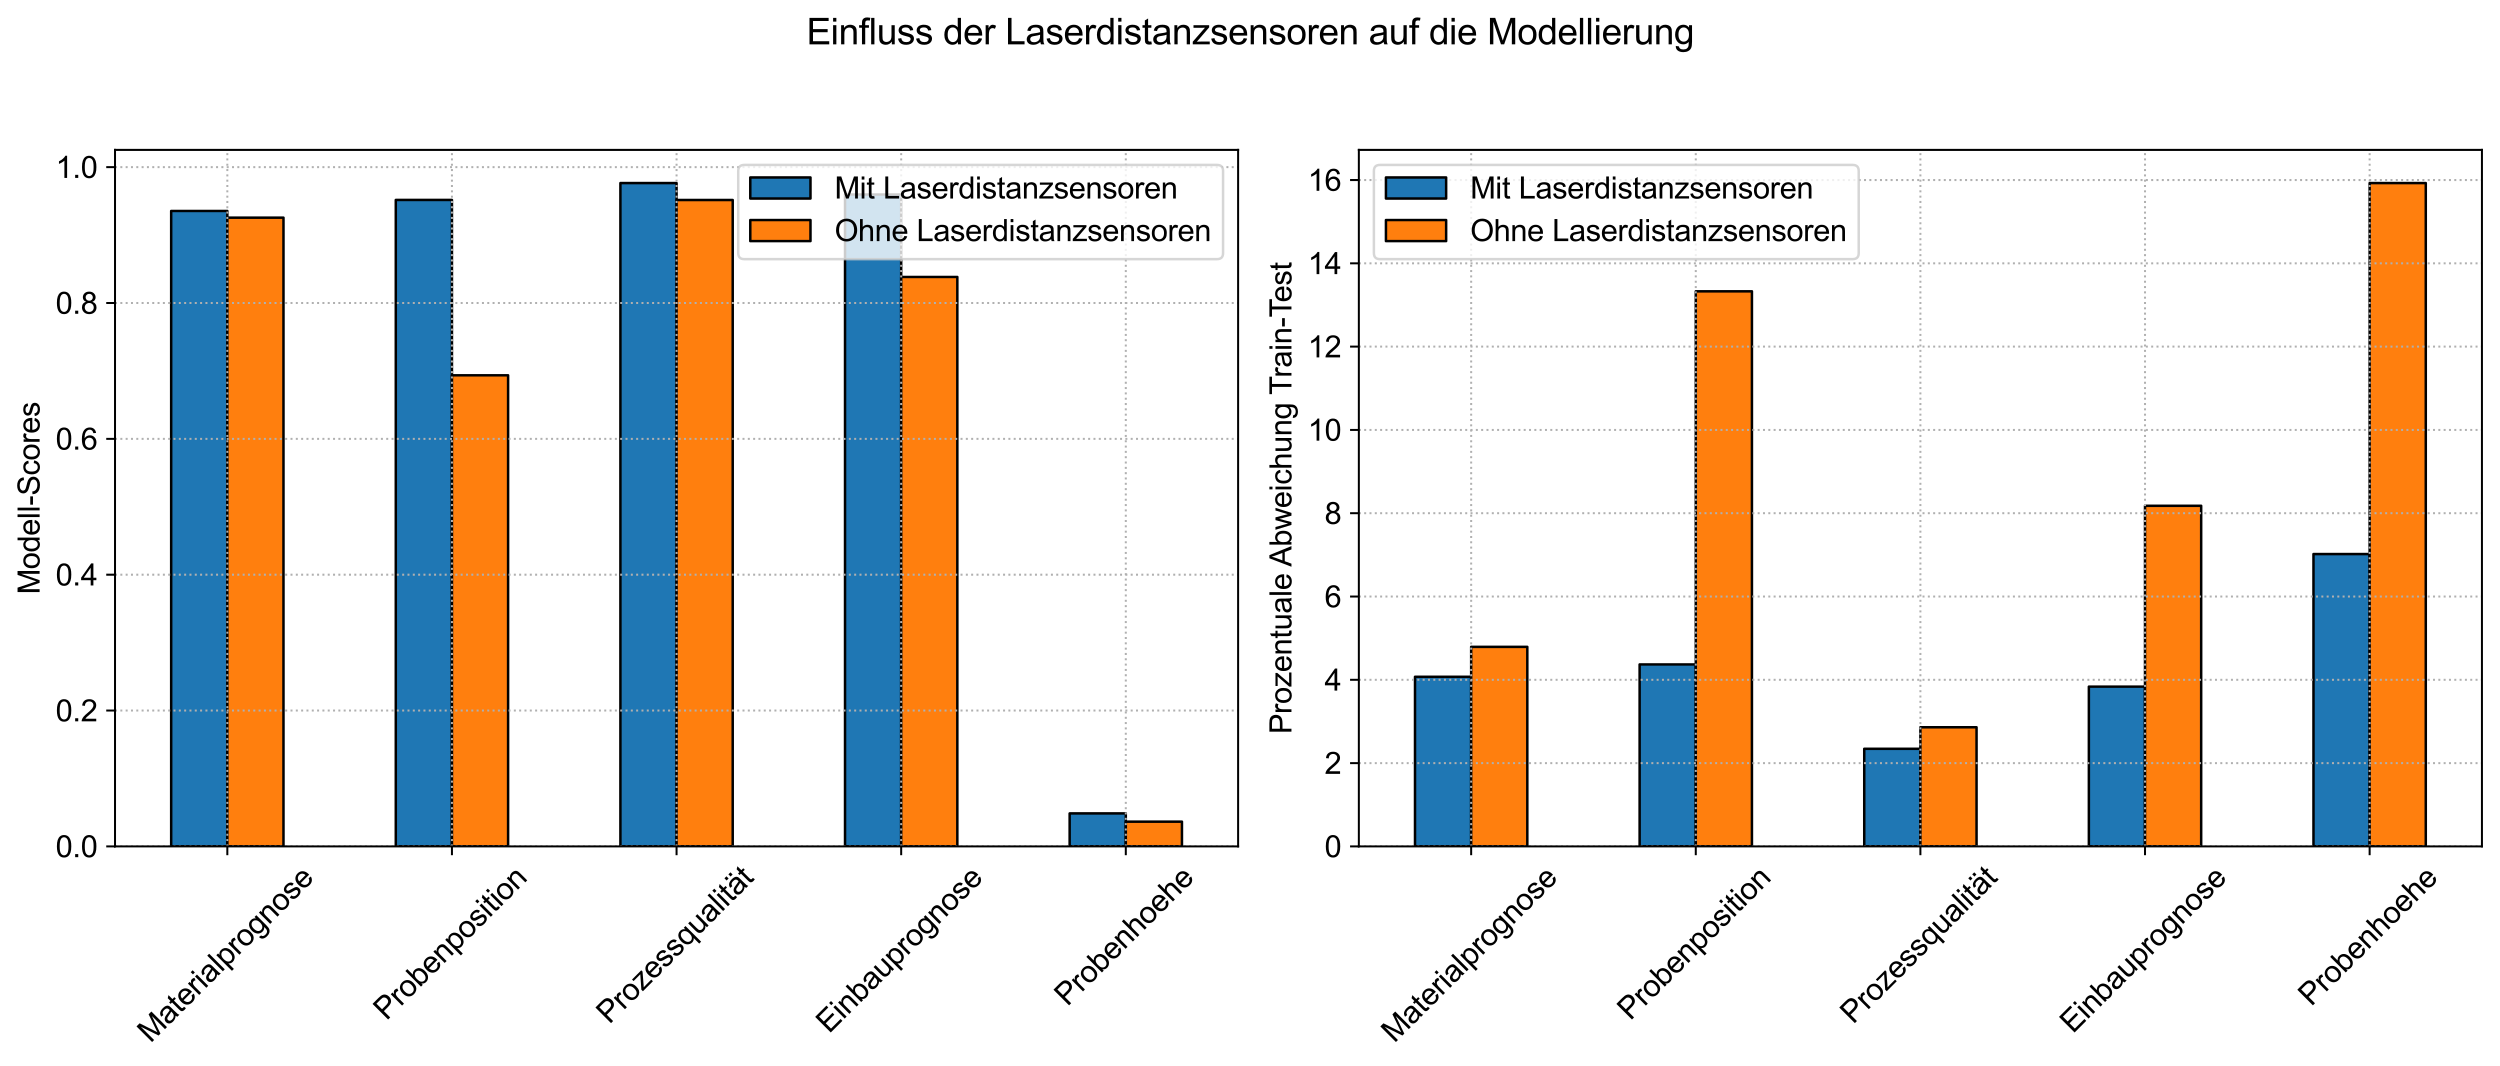 <?xml version="1.0" encoding="utf-8" standalone="no"?>
<!DOCTYPE svg PUBLIC "-//W3C//DTD SVG 1.1//EN"
  "http://www.w3.org/Graphics/SVG/1.1/DTD/svg11.dtd">
<svg xmlns:xlink="http://www.w3.org/1999/xlink" width="996.684pt" height="425.055pt" viewBox="0 0 996.684 425.055" xmlns="http://www.w3.org/2000/svg" version="1.1">
 <defs>
  <style type="text/css">*{stroke-linejoin: round; stroke-linecap: butt}</style>
 </defs>
 <g id="figure_1">
  <g id="patch_1">
   <path d="M 0 425.055 
L 996.684 425.055 
L 996.684 0 
L 0 0 
z
" style="fill: #ffffff"/>
  </g>
  <g id="axes_1">
   <g id="patch_2">
    <path d="M 45.854 337.438 
L 493.601 337.438 
L 493.601 59.76 
L 45.854 59.76 
z
" style="fill: #ffffff"/>
   </g>
   <g id="patch_3">
    <path d="M 68.242 337.438 
L 90.629 337.438 
L 90.629 84.107 
L 68.242 84.107 
z
" clip-path="url(#p5a3c40f130)" style="fill: #1f77b4; stroke: #000000; stroke-linejoin: miter"/>
   </g>
   <g id="patch_4">
    <path d="M 157.791 337.438 
L 180.178 337.438 
L 180.178 79.712 
L 157.791 79.712 
z
" clip-path="url(#p5a3c40f130)" style="fill: #1f77b4; stroke: #000000; stroke-linejoin: miter"/>
   </g>
   <g id="patch_5">
    <path d="M 247.34 337.438 
L 269.728 337.438 
L 269.728 72.983 
L 247.34 72.983 
z
" clip-path="url(#p5a3c40f130)" style="fill: #1f77b4; stroke: #000000; stroke-linejoin: miter"/>
   </g>
   <g id="patch_6">
    <path d="M 336.89 337.438 
L 359.277 337.438 
L 359.277 77.545 
L 336.89 77.545 
z
" clip-path="url(#p5a3c40f130)" style="fill: #1f77b4; stroke: #000000; stroke-linejoin: miter"/>
   </g>
   <g id="patch_7">
    <path d="M 426.439 337.438 
L 448.827 337.438 
L 448.827 324.286 
L 426.439 324.286 
z
" clip-path="url(#p5a3c40f130)" style="fill: #1f77b4; stroke: #000000; stroke-linejoin: miter"/>
   </g>
   <g id="patch_8">
    <path d="M 90.629 337.438 
L 113.016 337.438 
L 113.016 86.779 
L 90.629 86.779 
z
" clip-path="url(#p5a3c40f130)" style="fill: #ff7f0e; stroke: #000000; stroke-linejoin: miter"/>
   </g>
   <g id="patch_9">
    <path d="M 180.178 337.438 
L 202.566 337.438 
L 202.566 149.624 
L 180.178 149.624 
z
" clip-path="url(#p5a3c40f130)" style="fill: #ff7f0e; stroke: #000000; stroke-linejoin: miter"/>
   </g>
   <g id="patch_10">
    <path d="M 269.728 337.438 
L 292.115 337.438 
L 292.115 79.739 
L 269.728 79.739 
z
" clip-path="url(#p5a3c40f130)" style="fill: #ff7f0e; stroke: #000000; stroke-linejoin: miter"/>
   </g>
   <g id="patch_11">
    <path d="M 359.277 337.438 
L 381.665 337.438 
L 381.665 110.418 
L 359.277 110.418 
z
" clip-path="url(#p5a3c40f130)" style="fill: #ff7f0e; stroke: #000000; stroke-linejoin: miter"/>
   </g>
   <g id="patch_12">
    <path d="M 448.827 337.438 
L 471.214 337.438 
L 471.214 327.576 
L 448.827 327.576 
z
" clip-path="url(#p5a3c40f130)" style="fill: #ff7f0e; stroke: #000000; stroke-linejoin: miter"/>
   </g>
   <g id="matplotlib.axis_1">
    <g id="xtick_1">
     <g id="line2d_1">
      <path d="M 90.629 337.438 
L 90.629 59.76 
" clip-path="url(#p5a3c40f130)" style="fill: none; stroke-dasharray: 0.8,1.32; stroke-dashoffset: 0; stroke: #b0b0b0; stroke-width: 0.8"/>
     </g>
     <g id="line2d_2">
      <defs>
       <path id="md5814ffab7" d="M 0 0 
L 0 3.5 
" style="stroke: #000000; stroke-width: 0.8"/>
      </defs>
      <g>
       <use xlink:href="#md5814ffab7" x="90.629" y="337.438" style="stroke: #000000; stroke-width: 0.8"/>
      </g>
     </g>
     <g id="text_1">
      <!-- Materialprognose -->
      <g transform="translate(59.995 416.069) rotate(-45) scale(0.12 -0.12)">
       <defs>
        <path id="ArialMT-4d" d="M 475 0 
L 475 4581 
L 1388 4581 
L 2472 1338 
Q 2622 884 2691 659 
Q 2769 909 2934 1394 
L 4031 4581 
L 4847 4581 
L 4847 0 
L 4263 0 
L 4263 3834 
L 2931 0 
L 2384 0 
L 1059 3900 
L 1059 0 
L 475 0 
z
" transform="scale(0.016)"/>
        <path id="ArialMT-61" d="M 2588 409 
Q 2275 144 1986 34 
Q 1697 -75 1366 -75 
Q 819 -75 525 192 
Q 231 459 231 875 
Q 231 1119 342 1320 
Q 453 1522 633 1644 
Q 813 1766 1038 1828 
Q 1203 1872 1538 1913 
Q 2219 1994 2541 2106 
Q 2544 2222 2544 2253 
Q 2544 2597 2384 2738 
Q 2169 2928 1744 2928 
Q 1347 2928 1158 2789 
Q 969 2650 878 2297 
L 328 2372 
Q 403 2725 575 2942 
Q 747 3159 1072 3276 
Q 1397 3394 1825 3394 
Q 2250 3394 2515 3294 
Q 2781 3194 2906 3042 
Q 3031 2891 3081 2659 
Q 3109 2516 3109 2141 
L 3109 1391 
Q 3109 606 3145 398 
Q 3181 191 3288 0 
L 2700 0 
Q 2613 175 2588 409 
z
M 2541 1666 
Q 2234 1541 1622 1453 
Q 1275 1403 1131 1340 
Q 988 1278 909 1158 
Q 831 1038 831 891 
Q 831 666 1001 516 
Q 1172 366 1500 366 
Q 1825 366 2078 508 
Q 2331 650 2450 897 
Q 2541 1088 2541 1459 
L 2541 1666 
z
" transform="scale(0.016)"/>
        <path id="ArialMT-74" d="M 1650 503 
L 1731 6 
Q 1494 -44 1306 -44 
Q 1000 -44 831 53 
Q 663 150 594 308 
Q 525 466 525 972 
L 525 2881 
L 113 2881 
L 113 3319 
L 525 3319 
L 525 4141 
L 1084 4478 
L 1084 3319 
L 1650 3319 
L 1650 2881 
L 1084 2881 
L 1084 941 
Q 1084 700 1114 631 
Q 1144 563 1211 522 
Q 1278 481 1403 481 
Q 1497 481 1650 503 
z
" transform="scale(0.016)"/>
        <path id="ArialMT-65" d="M 2694 1069 
L 3275 997 
Q 3138 488 2766 206 
Q 2394 -75 1816 -75 
Q 1088 -75 661 373 
Q 234 822 234 1631 
Q 234 2469 665 2931 
Q 1097 3394 1784 3394 
Q 2450 3394 2872 2941 
Q 3294 2488 3294 1666 
Q 3294 1616 3291 1516 
L 816 1516 
Q 847 969 1125 678 
Q 1403 388 1819 388 
Q 2128 388 2347 550 
Q 2566 713 2694 1069 
z
M 847 1978 
L 2700 1978 
Q 2663 2397 2488 2606 
Q 2219 2931 1791 2931 
Q 1403 2931 1139 2672 
Q 875 2413 847 1978 
z
" transform="scale(0.016)"/>
        <path id="ArialMT-72" d="M 416 0 
L 416 3319 
L 922 3319 
L 922 2816 
Q 1116 3169 1280 3281 
Q 1444 3394 1641 3394 
Q 1925 3394 2219 3213 
L 2025 2691 
Q 1819 2813 1613 2813 
Q 1428 2813 1281 2702 
Q 1134 2591 1072 2394 
Q 978 2094 978 1738 
L 978 0 
L 416 0 
z
" transform="scale(0.016)"/>
        <path id="ArialMT-69" d="M 425 3934 
L 425 4581 
L 988 4581 
L 988 3934 
L 425 3934 
z
M 425 0 
L 425 3319 
L 988 3319 
L 988 0 
L 425 0 
z
" transform="scale(0.016)"/>
        <path id="ArialMT-6c" d="M 409 0 
L 409 4581 
L 972 4581 
L 972 0 
L 409 0 
z
" transform="scale(0.016)"/>
        <path id="ArialMT-70" d="M 422 -1272 
L 422 3319 
L 934 3319 
L 934 2888 
Q 1116 3141 1344 3267 
Q 1572 3394 1897 3394 
Q 2322 3394 2647 3175 
Q 2972 2956 3137 2557 
Q 3303 2159 3303 1684 
Q 3303 1175 3120 767 
Q 2938 359 2589 142 
Q 2241 -75 1856 -75 
Q 1575 -75 1351 44 
Q 1128 163 984 344 
L 984 -1272 
L 422 -1272 
z
M 931 1641 
Q 931 1000 1190 694 
Q 1450 388 1819 388 
Q 2194 388 2461 705 
Q 2728 1022 2728 1688 
Q 2728 2322 2467 2637 
Q 2206 2953 1844 2953 
Q 1484 2953 1207 2617 
Q 931 2281 931 1641 
z
" transform="scale(0.016)"/>
        <path id="ArialMT-6f" d="M 213 1659 
Q 213 2581 725 3025 
Q 1153 3394 1769 3394 
Q 2453 3394 2887 2945 
Q 3322 2497 3322 1706 
Q 3322 1066 3130 698 
Q 2938 331 2570 128 
Q 2203 -75 1769 -75 
Q 1072 -75 642 372 
Q 213 819 213 1659 
z
M 791 1659 
Q 791 1022 1069 705 
Q 1347 388 1769 388 
Q 2188 388 2466 706 
Q 2744 1025 2744 1678 
Q 2744 2294 2464 2611 
Q 2184 2928 1769 2928 
Q 1347 2928 1069 2612 
Q 791 2297 791 1659 
z
" transform="scale(0.016)"/>
        <path id="ArialMT-67" d="M 319 -275 
L 866 -356 
Q 900 -609 1056 -725 
Q 1266 -881 1628 -881 
Q 2019 -881 2231 -725 
Q 2444 -569 2519 -288 
Q 2563 -116 2559 434 
Q 2191 0 1641 0 
Q 956 0 581 494 
Q 206 988 206 1678 
Q 206 2153 378 2554 
Q 550 2956 876 3175 
Q 1203 3394 1644 3394 
Q 2231 3394 2613 2919 
L 2613 3319 
L 3131 3319 
L 3131 450 
Q 3131 -325 2973 -648 
Q 2816 -972 2473 -1159 
Q 2131 -1347 1631 -1347 
Q 1038 -1347 672 -1080 
Q 306 -813 319 -275 
z
M 784 1719 
Q 784 1066 1043 766 
Q 1303 466 1694 466 
Q 2081 466 2343 764 
Q 2606 1063 2606 1700 
Q 2606 2309 2336 2618 
Q 2066 2928 1684 2928 
Q 1309 2928 1046 2623 
Q 784 2319 784 1719 
z
" transform="scale(0.016)"/>
        <path id="ArialMT-6e" d="M 422 0 
L 422 3319 
L 928 3319 
L 928 2847 
Q 1294 3394 1984 3394 
Q 2284 3394 2536 3286 
Q 2788 3178 2913 3003 
Q 3038 2828 3088 2588 
Q 3119 2431 3119 2041 
L 3119 0 
L 2556 0 
L 2556 2019 
Q 2556 2363 2490 2533 
Q 2425 2703 2258 2804 
Q 2091 2906 1866 2906 
Q 1506 2906 1245 2678 
Q 984 2450 984 1813 
L 984 0 
L 422 0 
z
" transform="scale(0.016)"/>
        <path id="ArialMT-73" d="M 197 991 
L 753 1078 
Q 800 744 1014 566 
Q 1228 388 1613 388 
Q 2000 388 2187 545 
Q 2375 703 2375 916 
Q 2375 1106 2209 1216 
Q 2094 1291 1634 1406 
Q 1016 1563 777 1677 
Q 538 1791 414 1992 
Q 291 2194 291 2438 
Q 291 2659 392 2848 
Q 494 3038 669 3163 
Q 800 3259 1026 3326 
Q 1253 3394 1513 3394 
Q 1903 3394 2198 3281 
Q 2494 3169 2634 2976 
Q 2775 2784 2828 2463 
L 2278 2388 
Q 2241 2644 2061 2787 
Q 1881 2931 1553 2931 
Q 1166 2931 1000 2803 
Q 834 2675 834 2503 
Q 834 2394 903 2306 
Q 972 2216 1119 2156 
Q 1203 2125 1616 2013 
Q 2213 1853 2448 1751 
Q 2684 1650 2818 1456 
Q 2953 1263 2953 975 
Q 2953 694 2789 445 
Q 2625 197 2315 61 
Q 2006 -75 1616 -75 
Q 969 -75 630 194 
Q 291 463 197 991 
z
" transform="scale(0.016)"/>
       </defs>
       <use xlink:href="#ArialMT-4d"/>
       <use xlink:href="#ArialMT-61" x="83.301"/>
       <use xlink:href="#ArialMT-74" x="138.916"/>
       <use xlink:href="#ArialMT-65" x="166.699"/>
       <use xlink:href="#ArialMT-72" x="222.314"/>
       <use xlink:href="#ArialMT-69" x="255.615"/>
       <use xlink:href="#ArialMT-61" x="277.832"/>
       <use xlink:href="#ArialMT-6c" x="333.447"/>
       <use xlink:href="#ArialMT-70" x="355.664"/>
       <use xlink:href="#ArialMT-72" x="411.279"/>
       <use xlink:href="#ArialMT-6f" x="444.58"/>
       <use xlink:href="#ArialMT-67" x="500.195"/>
       <use xlink:href="#ArialMT-6e" x="555.811"/>
       <use xlink:href="#ArialMT-6f" x="611.426"/>
       <use xlink:href="#ArialMT-73" x="667.041"/>
       <use xlink:href="#ArialMT-65" x="717.041"/>
      </g>
     </g>
    </g>
    <g id="xtick_2">
     <g id="line2d_3">
      <path d="M 180.178 337.438 
L 180.178 59.76 
" clip-path="url(#p5a3c40f130)" style="fill: none; stroke-dasharray: 0.8,1.32; stroke-dashoffset: 0; stroke: #b0b0b0; stroke-width: 0.8"/>
     </g>
     <g id="line2d_4">
      <g>
       <use xlink:href="#md5814ffab7" x="180.178" y="337.438" style="stroke: #000000; stroke-width: 0.8"/>
      </g>
     </g>
     <g id="text_2">
      <!-- Probenposition -->
      <g transform="translate(154.07 407.117) rotate(-45) scale(0.12 -0.12)">
       <defs>
        <path id="ArialMT-50" d="M 494 0 
L 494 4581 
L 2222 4581 
Q 2678 4581 2919 4538 
Q 3256 4481 3484 4323 
Q 3713 4166 3852 3881 
Q 3991 3597 3991 3256 
Q 3991 2672 3619 2267 
Q 3247 1863 2275 1863 
L 1100 1863 
L 1100 0 
L 494 0 
z
M 1100 2403 
L 2284 2403 
Q 2872 2403 3119 2622 
Q 3366 2841 3366 3238 
Q 3366 3525 3220 3729 
Q 3075 3934 2838 4000 
Q 2684 4041 2272 4041 
L 1100 4041 
L 1100 2403 
z
" transform="scale(0.016)"/>
        <path id="ArialMT-62" d="M 941 0 
L 419 0 
L 419 4581 
L 981 4581 
L 981 2947 
Q 1338 3394 1891 3394 
Q 2197 3394 2470 3270 
Q 2744 3147 2920 2923 
Q 3097 2700 3197 2384 
Q 3297 2069 3297 1709 
Q 3297 856 2875 390 
Q 2453 -75 1863 -75 
Q 1275 -75 941 416 
L 941 0 
z
M 934 1684 
Q 934 1088 1097 822 
Q 1363 388 1816 388 
Q 2184 388 2453 708 
Q 2722 1028 2722 1663 
Q 2722 2313 2464 2622 
Q 2206 2931 1841 2931 
Q 1472 2931 1203 2611 
Q 934 2291 934 1684 
z
" transform="scale(0.016)"/>
       </defs>
       <use xlink:href="#ArialMT-50"/>
       <use xlink:href="#ArialMT-72" x="66.699"/>
       <use xlink:href="#ArialMT-6f" x="100"/>
       <use xlink:href="#ArialMT-62" x="155.615"/>
       <use xlink:href="#ArialMT-65" x="211.23"/>
       <use xlink:href="#ArialMT-6e" x="266.846"/>
       <use xlink:href="#ArialMT-70" x="322.461"/>
       <use xlink:href="#ArialMT-6f" x="378.076"/>
       <use xlink:href="#ArialMT-73" x="433.691"/>
       <use xlink:href="#ArialMT-69" x="483.691"/>
       <use xlink:href="#ArialMT-74" x="505.908"/>
       <use xlink:href="#ArialMT-69" x="533.691"/>
       <use xlink:href="#ArialMT-6f" x="555.908"/>
       <use xlink:href="#ArialMT-6e" x="611.523"/>
      </g>
     </g>
    </g>
    <g id="xtick_3">
     <g id="line2d_5">
      <path d="M 269.728 337.438 
L 269.728 59.76 
" clip-path="url(#p5a3c40f130)" style="fill: none; stroke-dasharray: 0.8,1.32; stroke-dashoffset: 0; stroke: #b0b0b0; stroke-width: 0.8"/>
     </g>
     <g id="line2d_6">
      <g>
       <use xlink:href="#md5814ffab7" x="269.728" y="337.438" style="stroke: #000000; stroke-width: 0.8"/>
      </g>
     </g>
     <g id="text_3">
      <!-- Prozessqualität -->
      <g transform="translate(242.935 408.559) rotate(-45) scale(0.12 -0.12)">
       <defs>
        <path id="ArialMT-7a" d="M 125 0 
L 125 456 
L 2238 2881 
Q 1878 2863 1603 2863 
L 250 2863 
L 250 3319 
L 2963 3319 
L 2963 2947 
L 1166 841 
L 819 456 
Q 1197 484 1528 484 
L 3063 484 
L 3063 0 
L 125 0 
z
" transform="scale(0.016)"/>
        <path id="ArialMT-71" d="M 2538 -1272 
L 2538 353 
Q 2406 169 2170 47 
Q 1934 -75 1669 -75 
Q 1078 -75 651 397 
Q 225 869 225 1691 
Q 225 2191 398 2587 
Q 572 2984 901 3189 
Q 1231 3394 1625 3394 
Q 2241 3394 2594 2875 
L 2594 3319 
L 3100 3319 
L 3100 -1272 
L 2538 -1272 
z
M 803 1669 
Q 803 1028 1072 708 
Q 1341 388 1716 388 
Q 2075 388 2334 692 
Q 2594 997 2594 1619 
Q 2594 2281 2320 2615 
Q 2047 2950 1678 2950 
Q 1313 2950 1058 2639 
Q 803 2328 803 1669 
z
" transform="scale(0.016)"/>
        <path id="ArialMT-75" d="M 2597 0 
L 2597 488 
Q 2209 -75 1544 -75 
Q 1250 -75 995 37 
Q 741 150 617 320 
Q 494 491 444 738 
Q 409 903 409 1263 
L 409 3319 
L 972 3319 
L 972 1478 
Q 972 1038 1006 884 
Q 1059 663 1231 536 
Q 1403 409 1656 409 
Q 1909 409 2131 539 
Q 2353 669 2445 892 
Q 2538 1116 2538 1541 
L 2538 3319 
L 3100 3319 
L 3100 0 
L 2597 0 
z
" transform="scale(0.016)"/>
        <path id="ArialMT-e4" d="M 2588 409 
Q 2275 144 1986 34 
Q 1697 -75 1366 -75 
Q 819 -75 525 192 
Q 231 459 231 875 
Q 231 1119 342 1320 
Q 453 1522 633 1644 
Q 813 1766 1038 1828 
Q 1203 1872 1538 1913 
Q 2219 1994 2541 2106 
Q 2544 2222 2544 2253 
Q 2544 2597 2384 2738 
Q 2169 2928 1744 2928 
Q 1347 2928 1158 2789 
Q 969 2650 878 2297 
L 328 2372 
Q 403 2725 575 2942 
Q 747 3159 1072 3276 
Q 1397 3394 1825 3394 
Q 2250 3394 2515 3294 
Q 2781 3194 2906 3042 
Q 3031 2891 3081 2659 
Q 3109 2516 3109 2141 
L 3109 1391 
Q 3109 606 3145 398 
Q 3181 191 3288 0 
L 2700 0 
Q 2613 175 2588 409 
z
M 2541 1666 
Q 2234 1541 1622 1453 
Q 1275 1403 1131 1340 
Q 988 1278 909 1158 
Q 831 1038 831 891 
Q 831 666 1001 516 
Q 1172 366 1500 366 
Q 1825 366 2078 508 
Q 2331 650 2450 897 
Q 2541 1088 2541 1459 
L 2541 1666 
z
M 887 3969 
L 887 4609 
L 1474 4609 
L 1474 3969 
L 887 3969 
z
M 2052 3969 
L 2052 4609 
L 2640 4609 
L 2640 3969 
L 2052 3969 
z
" transform="scale(0.016)"/>
       </defs>
       <use xlink:href="#ArialMT-50"/>
       <use xlink:href="#ArialMT-72" x="66.699"/>
       <use xlink:href="#ArialMT-6f" x="100"/>
       <use xlink:href="#ArialMT-7a" x="155.615"/>
       <use xlink:href="#ArialMT-65" x="205.615"/>
       <use xlink:href="#ArialMT-73" x="261.23"/>
       <use xlink:href="#ArialMT-73" x="311.23"/>
       <use xlink:href="#ArialMT-71" x="361.23"/>
       <use xlink:href="#ArialMT-75" x="416.846"/>
       <use xlink:href="#ArialMT-61" x="472.461"/>
       <use xlink:href="#ArialMT-6c" x="528.076"/>
       <use xlink:href="#ArialMT-69" x="550.293"/>
       <use xlink:href="#ArialMT-74" x="572.51"/>
       <use xlink:href="#ArialMT-e4" x="600.293"/>
       <use xlink:href="#ArialMT-74" x="655.908"/>
      </g>
     </g>
    </g>
    <g id="xtick_4">
     <g id="line2d_7">
      <path d="M 359.277 337.438 
L 359.277 59.76 
" clip-path="url(#p5a3c40f130)" style="fill: none; stroke-dasharray: 0.8,1.32; stroke-dashoffset: 0; stroke: #b0b0b0; stroke-width: 0.8"/>
     </g>
     <g id="line2d_8">
      <g>
       <use xlink:href="#md5814ffab7" x="359.277" y="337.438" style="stroke: #000000; stroke-width: 0.8"/>
      </g>
     </g>
     <g id="text_4">
      <!-- Einbauprognose -->
      <g transform="translate(330.521 412.311) rotate(-45) scale(0.12 -0.12)">
       <defs>
        <path id="ArialMT-45" d="M 506 0 
L 506 4581 
L 3819 4581 
L 3819 4041 
L 1113 4041 
L 1113 2638 
L 3647 2638 
L 3647 2100 
L 1113 2100 
L 1113 541 
L 3925 541 
L 3925 0 
L 506 0 
z
" transform="scale(0.016)"/>
       </defs>
       <use xlink:href="#ArialMT-45"/>
       <use xlink:href="#ArialMT-69" x="66.699"/>
       <use xlink:href="#ArialMT-6e" x="88.916"/>
       <use xlink:href="#ArialMT-62" x="144.531"/>
       <use xlink:href="#ArialMT-61" x="200.146"/>
       <use xlink:href="#ArialMT-75" x="255.762"/>
       <use xlink:href="#ArialMT-70" x="311.377"/>
       <use xlink:href="#ArialMT-72" x="366.992"/>
       <use xlink:href="#ArialMT-6f" x="400.293"/>
       <use xlink:href="#ArialMT-67" x="455.908"/>
       <use xlink:href="#ArialMT-6e" x="511.523"/>
       <use xlink:href="#ArialMT-6f" x="567.139"/>
       <use xlink:href="#ArialMT-73" x="622.754"/>
       <use xlink:href="#ArialMT-65" x="672.754"/>
      </g>
     </g>
    </g>
    <g id="xtick_5">
     <g id="line2d_9">
      <path d="M 448.827 337.438 
L 448.827 59.76 
" clip-path="url(#p5a3c40f130)" style="fill: none; stroke-dasharray: 0.8,1.32; stroke-dashoffset: 0; stroke: #b0b0b0; stroke-width: 0.8"/>
     </g>
     <g id="line2d_10">
      <g>
       <use xlink:href="#md5814ffab7" x="448.827" y="337.438" style="stroke: #000000; stroke-width: 0.8"/>
      </g>
     </g>
     <g id="text_5">
      <!-- Probenhoehe -->
      <g transform="translate(425.544 401.465) rotate(-45) scale(0.12 -0.12)">
       <defs>
        <path id="ArialMT-68" d="M 422 0 
L 422 4581 
L 984 4581 
L 984 2938 
Q 1378 3394 1978 3394 
Q 2347 3394 2619 3248 
Q 2891 3103 3008 2847 
Q 3125 2591 3125 2103 
L 3125 0 
L 2563 0 
L 2563 2103 
Q 2563 2525 2380 2717 
Q 2197 2909 1863 2909 
Q 1613 2909 1392 2779 
Q 1172 2650 1078 2428 
Q 984 2206 984 1816 
L 984 0 
L 422 0 
z
" transform="scale(0.016)"/>
       </defs>
       <use xlink:href="#ArialMT-50"/>
       <use xlink:href="#ArialMT-72" x="66.699"/>
       <use xlink:href="#ArialMT-6f" x="100"/>
       <use xlink:href="#ArialMT-62" x="155.615"/>
       <use xlink:href="#ArialMT-65" x="211.23"/>
       <use xlink:href="#ArialMT-6e" x="266.846"/>
       <use xlink:href="#ArialMT-68" x="322.461"/>
       <use xlink:href="#ArialMT-6f" x="378.076"/>
       <use xlink:href="#ArialMT-65" x="433.691"/>
       <use xlink:href="#ArialMT-68" x="489.307"/>
       <use xlink:href="#ArialMT-65" x="544.922"/>
      </g>
     </g>
    </g>
   </g>
   <g id="matplotlib.axis_2">
    <g id="ytick_1">
     <g id="line2d_11">
      <path d="M 45.854 337.438 
L 493.601 337.438 
" clip-path="url(#p5a3c40f130)" style="fill: none; stroke-dasharray: 0.8,1.32; stroke-dashoffset: 0; stroke: #b0b0b0; stroke-width: 0.8"/>
     </g>
     <g id="line2d_12">
      <defs>
       <path id="m2a83d5e5c3" d="M 0 0 
L -3.5 0 
" style="stroke: #000000; stroke-width: 0.8"/>
      </defs>
      <g>
       <use xlink:href="#m2a83d5e5c3" x="45.854" y="337.438" style="stroke: #000000; stroke-width: 0.8"/>
      </g>
     </g>
     <g id="text_6">
      <!-- 0.0 -->
      <g transform="translate(22.174 341.733) scale(0.12 -0.12)">
       <defs>
        <path id="ArialMT-30" d="M 266 2259 
Q 266 3072 433 3567 
Q 600 4063 929 4331 
Q 1259 4600 1759 4600 
Q 2128 4600 2406 4451 
Q 2684 4303 2865 4023 
Q 3047 3744 3150 3342 
Q 3253 2941 3253 2259 
Q 3253 1453 3087 958 
Q 2922 463 2592 192 
Q 2263 -78 1759 -78 
Q 1097 -78 719 397 
Q 266 969 266 2259 
z
M 844 2259 
Q 844 1131 1108 757 
Q 1372 384 1759 384 
Q 2147 384 2411 759 
Q 2675 1134 2675 2259 
Q 2675 3391 2411 3762 
Q 2147 4134 1753 4134 
Q 1366 4134 1134 3806 
Q 844 3388 844 2259 
z
" transform="scale(0.016)"/>
        <path id="ArialMT-2e" d="M 581 0 
L 581 641 
L 1222 641 
L 1222 0 
L 581 0 
z
" transform="scale(0.016)"/>
       </defs>
       <use xlink:href="#ArialMT-30"/>
       <use xlink:href="#ArialMT-2e" x="55.615"/>
       <use xlink:href="#ArialMT-30" x="83.398"/>
      </g>
     </g>
    </g>
    <g id="ytick_2">
     <g id="line2d_13">
      <path d="M 45.854 283.278 
L 493.601 283.278 
" clip-path="url(#p5a3c40f130)" style="fill: none; stroke-dasharray: 0.8,1.32; stroke-dashoffset: 0; stroke: #b0b0b0; stroke-width: 0.8"/>
     </g>
     <g id="line2d_14">
      <g>
       <use xlink:href="#m2a83d5e5c3" x="45.854" y="283.278" style="stroke: #000000; stroke-width: 0.8"/>
      </g>
     </g>
     <g id="text_7">
      <!-- 0.2 -->
      <g transform="translate(22.174 287.573) scale(0.12 -0.12)">
       <defs>
        <path id="ArialMT-32" d="M 3222 541 
L 3222 0 
L 194 0 
Q 188 203 259 391 
Q 375 700 629 1000 
Q 884 1300 1366 1694 
Q 2113 2306 2375 2664 
Q 2638 3022 2638 3341 
Q 2638 3675 2398 3904 
Q 2159 4134 1775 4134 
Q 1369 4134 1125 3890 
Q 881 3647 878 3216 
L 300 3275 
Q 359 3922 746 4261 
Q 1134 4600 1788 4600 
Q 2447 4600 2831 4234 
Q 3216 3869 3216 3328 
Q 3216 3053 3103 2787 
Q 2991 2522 2730 2228 
Q 2469 1934 1863 1422 
Q 1356 997 1212 845 
Q 1069 694 975 541 
L 3222 541 
z
" transform="scale(0.016)"/>
       </defs>
       <use xlink:href="#ArialMT-30"/>
       <use xlink:href="#ArialMT-2e" x="55.615"/>
       <use xlink:href="#ArialMT-32" x="83.398"/>
      </g>
     </g>
    </g>
    <g id="ytick_3">
     <g id="line2d_15">
      <path d="M 45.854 229.117 
L 493.601 229.117 
" clip-path="url(#p5a3c40f130)" style="fill: none; stroke-dasharray: 0.8,1.32; stroke-dashoffset: 0; stroke: #b0b0b0; stroke-width: 0.8"/>
     </g>
     <g id="line2d_16">
      <g>
       <use xlink:href="#m2a83d5e5c3" x="45.854" y="229.117" style="stroke: #000000; stroke-width: 0.8"/>
      </g>
     </g>
     <g id="text_8">
      <!-- 0.4 -->
      <g transform="translate(22.174 233.412) scale(0.12 -0.12)">
       <defs>
        <path id="ArialMT-34" d="M 2069 0 
L 2069 1097 
L 81 1097 
L 81 1613 
L 2172 4581 
L 2631 4581 
L 2631 1613 
L 3250 1613 
L 3250 1097 
L 2631 1097 
L 2631 0 
L 2069 0 
z
M 2069 1613 
L 2069 3678 
L 634 1613 
L 2069 1613 
z
" transform="scale(0.016)"/>
       </defs>
       <use xlink:href="#ArialMT-30"/>
       <use xlink:href="#ArialMT-2e" x="55.615"/>
       <use xlink:href="#ArialMT-34" x="83.398"/>
      </g>
     </g>
    </g>
    <g id="ytick_4">
     <g id="line2d_17">
      <path d="M 45.854 174.957 
L 493.601 174.957 
" clip-path="url(#p5a3c40f130)" style="fill: none; stroke-dasharray: 0.8,1.32; stroke-dashoffset: 0; stroke: #b0b0b0; stroke-width: 0.8"/>
     </g>
     <g id="line2d_18">
      <g>
       <use xlink:href="#m2a83d5e5c3" x="45.854" y="174.957" style="stroke: #000000; stroke-width: 0.8"/>
      </g>
     </g>
     <g id="text_9">
      <!-- 0.6 -->
      <g transform="translate(22.174 179.252) scale(0.12 -0.12)">
       <defs>
        <path id="ArialMT-36" d="M 3184 3459 
L 2625 3416 
Q 2550 3747 2413 3897 
Q 2184 4138 1850 4138 
Q 1581 4138 1378 3988 
Q 1113 3794 959 3422 
Q 806 3050 800 2363 
Q 1003 2672 1297 2822 
Q 1591 2972 1913 2972 
Q 2475 2972 2870 2558 
Q 3266 2144 3266 1488 
Q 3266 1056 3080 686 
Q 2894 316 2569 119 
Q 2244 -78 1831 -78 
Q 1128 -78 684 439 
Q 241 956 241 2144 
Q 241 3472 731 4075 
Q 1159 4600 1884 4600 
Q 2425 4600 2770 4297 
Q 3116 3994 3184 3459 
z
M 888 1484 
Q 888 1194 1011 928 
Q 1134 663 1356 523 
Q 1578 384 1822 384 
Q 2178 384 2434 671 
Q 2691 959 2691 1453 
Q 2691 1928 2437 2201 
Q 2184 2475 1800 2475 
Q 1419 2475 1153 2201 
Q 888 1928 888 1484 
z
" transform="scale(0.016)"/>
       </defs>
       <use xlink:href="#ArialMT-30"/>
       <use xlink:href="#ArialMT-2e" x="55.615"/>
       <use xlink:href="#ArialMT-36" x="83.398"/>
      </g>
     </g>
    </g>
    <g id="ytick_5">
     <g id="line2d_19">
      <path d="M 45.854 120.797 
L 493.601 120.797 
" clip-path="url(#p5a3c40f130)" style="fill: none; stroke-dasharray: 0.8,1.32; stroke-dashoffset: 0; stroke: #b0b0b0; stroke-width: 0.8"/>
     </g>
     <g id="line2d_20">
      <g>
       <use xlink:href="#m2a83d5e5c3" x="45.854" y="120.797" style="stroke: #000000; stroke-width: 0.8"/>
      </g>
     </g>
     <g id="text_10">
      <!-- 0.8 -->
      <g transform="translate(22.174 125.091) scale(0.12 -0.12)">
       <defs>
        <path id="ArialMT-38" d="M 1131 2484 
Q 781 2613 612 2850 
Q 444 3088 444 3419 
Q 444 3919 803 4259 
Q 1163 4600 1759 4600 
Q 2359 4600 2725 4251 
Q 3091 3903 3091 3403 
Q 3091 3084 2923 2848 
Q 2756 2613 2416 2484 
Q 2838 2347 3058 2040 
Q 3278 1734 3278 1309 
Q 3278 722 2862 322 
Q 2447 -78 1769 -78 
Q 1091 -78 675 323 
Q 259 725 259 1325 
Q 259 1772 486 2073 
Q 713 2375 1131 2484 
z
M 1019 3438 
Q 1019 3113 1228 2906 
Q 1438 2700 1772 2700 
Q 2097 2700 2305 2904 
Q 2513 3109 2513 3406 
Q 2513 3716 2298 3927 
Q 2084 4138 1766 4138 
Q 1444 4138 1231 3931 
Q 1019 3725 1019 3438 
z
M 838 1322 
Q 838 1081 952 856 
Q 1066 631 1291 507 
Q 1516 384 1775 384 
Q 2178 384 2440 643 
Q 2703 903 2703 1303 
Q 2703 1709 2433 1975 
Q 2163 2241 1756 2241 
Q 1359 2241 1098 1978 
Q 838 1716 838 1322 
z
" transform="scale(0.016)"/>
       </defs>
       <use xlink:href="#ArialMT-30"/>
       <use xlink:href="#ArialMT-2e" x="55.615"/>
       <use xlink:href="#ArialMT-38" x="83.398"/>
      </g>
     </g>
    </g>
    <g id="ytick_6">
     <g id="line2d_21">
      <path d="M 45.854 66.636 
L 493.601 66.636 
" clip-path="url(#p5a3c40f130)" style="fill: none; stroke-dasharray: 0.8,1.32; stroke-dashoffset: 0; stroke: #b0b0b0; stroke-width: 0.8"/>
     </g>
     <g id="line2d_22">
      <g>
       <use xlink:href="#m2a83d5e5c3" x="45.854" y="66.636" style="stroke: #000000; stroke-width: 0.8"/>
      </g>
     </g>
     <g id="text_11">
      <!-- 1.0 -->
      <g transform="translate(22.174 70.931) scale(0.12 -0.12)">
       <defs>
        <path id="ArialMT-31" d="M 2384 0 
L 1822 0 
L 1822 3584 
Q 1619 3391 1289 3197 
Q 959 3003 697 2906 
L 697 3450 
Q 1169 3672 1522 3987 
Q 1875 4303 2022 4600 
L 2384 4600 
L 2384 0 
z
" transform="scale(0.016)"/>
       </defs>
       <use xlink:href="#ArialMT-31"/>
       <use xlink:href="#ArialMT-2e" x="55.615"/>
       <use xlink:href="#ArialMT-30" x="83.398"/>
      </g>
     </g>
    </g>
    <g id="text_12">
     <!-- Modell-Scores -->
     <g transform="translate(15.789 236.944) rotate(-90) scale(0.12 -0.12)">
      <defs>
       <path id="ArialMT-64" d="M 2575 0 
L 2575 419 
Q 2259 -75 1647 -75 
Q 1250 -75 917 144 
Q 584 363 401 755 
Q 219 1147 219 1656 
Q 219 2153 384 2558 
Q 550 2963 881 3178 
Q 1213 3394 1622 3394 
Q 1922 3394 2156 3267 
Q 2391 3141 2538 2938 
L 2538 4581 
L 3097 4581 
L 3097 0 
L 2575 0 
z
M 797 1656 
Q 797 1019 1065 703 
Q 1334 388 1700 388 
Q 2069 388 2326 689 
Q 2584 991 2584 1609 
Q 2584 2291 2321 2609 
Q 2059 2928 1675 2928 
Q 1300 2928 1048 2622 
Q 797 2316 797 1656 
z
" transform="scale(0.016)"/>
       <path id="ArialMT-2d" d="M 203 1375 
L 203 1941 
L 1931 1941 
L 1931 1375 
L 203 1375 
z
" transform="scale(0.016)"/>
       <path id="ArialMT-53" d="M 288 1472 
L 859 1522 
Q 900 1178 1048 958 
Q 1197 738 1509 602 
Q 1822 466 2213 466 
Q 2559 466 2825 569 
Q 3091 672 3220 851 
Q 3350 1031 3350 1244 
Q 3350 1459 3225 1620 
Q 3100 1781 2813 1891 
Q 2628 1963 1997 2114 
Q 1366 2266 1113 2400 
Q 784 2572 623 2826 
Q 463 3081 463 3397 
Q 463 3744 659 4045 
Q 856 4347 1234 4503 
Q 1613 4659 2075 4659 
Q 2584 4659 2973 4495 
Q 3363 4331 3572 4012 
Q 3781 3694 3797 3291 
L 3216 3247 
Q 3169 3681 2898 3903 
Q 2628 4125 2100 4125 
Q 1550 4125 1298 3923 
Q 1047 3722 1047 3438 
Q 1047 3191 1225 3031 
Q 1400 2872 2139 2705 
Q 2878 2538 3153 2413 
Q 3553 2228 3743 1945 
Q 3934 1663 3934 1294 
Q 3934 928 3725 604 
Q 3516 281 3123 101 
Q 2731 -78 2241 -78 
Q 1619 -78 1198 103 
Q 778 284 539 648 
Q 300 1013 288 1472 
z
" transform="scale(0.016)"/>
       <path id="ArialMT-63" d="M 2588 1216 
L 3141 1144 
Q 3050 572 2676 248 
Q 2303 -75 1759 -75 
Q 1078 -75 664 370 
Q 250 816 250 1647 
Q 250 2184 428 2587 
Q 606 2991 970 3192 
Q 1334 3394 1763 3394 
Q 2303 3394 2647 3120 
Q 2991 2847 3088 2344 
L 2541 2259 
Q 2463 2594 2264 2762 
Q 2066 2931 1784 2931 
Q 1359 2931 1093 2626 
Q 828 2322 828 1663 
Q 828 994 1084 691 
Q 1341 388 1753 388 
Q 2084 388 2306 591 
Q 2528 794 2588 1216 
z
" transform="scale(0.016)"/>
      </defs>
      <use xlink:href="#ArialMT-4d"/>
      <use xlink:href="#ArialMT-6f" x="83.301"/>
      <use xlink:href="#ArialMT-64" x="138.916"/>
      <use xlink:href="#ArialMT-65" x="194.531"/>
      <use xlink:href="#ArialMT-6c" x="250.146"/>
      <use xlink:href="#ArialMT-6c" x="272.363"/>
      <use xlink:href="#ArialMT-2d" x="294.58"/>
      <use xlink:href="#ArialMT-53" x="327.881"/>
      <use xlink:href="#ArialMT-63" x="394.58"/>
      <use xlink:href="#ArialMT-6f" x="444.58"/>
      <use xlink:href="#ArialMT-72" x="500.195"/>
      <use xlink:href="#ArialMT-65" x="533.496"/>
      <use xlink:href="#ArialMT-73" x="589.111"/>
     </g>
    </g>
   </g>
   <g id="patch_13">
    <path d="M 45.854 337.438 
L 45.854 59.76 
" style="fill: none; stroke: #000000; stroke-width: 0.8; stroke-linejoin: miter; stroke-linecap: square"/>
   </g>
   <g id="patch_14">
    <path d="M 493.601 337.438 
L 493.601 59.76 
" style="fill: none; stroke: #000000; stroke-width: 0.8; stroke-linejoin: miter; stroke-linecap: square"/>
   </g>
   <g id="patch_15">
    <path d="M 45.854 337.438 
L 493.601 337.438 
" style="fill: none; stroke: #000000; stroke-width: 0.8; stroke-linejoin: miter; stroke-linecap: square"/>
   </g>
   <g id="patch_16">
    <path d="M 45.854 59.76 
L 493.601 59.76 
" style="fill: none; stroke: #000000; stroke-width: 0.8; stroke-linejoin: miter; stroke-linecap: square"/>
   </g>
   <g id="legend_1">
    <g id="patch_17">
     <path d="M 296.719 103.309 
L 485.201 103.309 
Q 487.601 103.309 487.601 100.909 
L 487.601 68.16 
Q 487.601 65.76 485.201 65.76 
L 296.719 65.76 
Q 294.319 65.76 294.319 68.16 
L 294.319 100.909 
Q 294.319 103.309 296.719 103.309 
z
" style="fill: #ffffff; opacity: 0.8; stroke: #cccccc; stroke-linejoin: miter"/>
    </g>
    <g id="patch_18">
     <path d="M 299.119 79.149 
L 323.119 79.149 
L 323.119 70.749 
L 299.119 70.749 
z
" style="fill: #1f77b4; stroke: #000000; stroke-linejoin: miter"/>
    </g>
    <g id="text_13">
     <!-- Mit Laserdistanzsensoren -->
     <g transform="translate(332.719 79.149) scale(0.12 -0.12)">
      <defs>
       <path id="ArialMT-20" transform="scale(0.016)"/>
       <path id="ArialMT-4c" d="M 469 0 
L 469 4581 
L 1075 4581 
L 1075 541 
L 3331 541 
L 3331 0 
L 469 0 
z
" transform="scale(0.016)"/>
      </defs>
      <use xlink:href="#ArialMT-4d"/>
      <use xlink:href="#ArialMT-69" x="83.301"/>
      <use xlink:href="#ArialMT-74" x="105.518"/>
      <use xlink:href="#ArialMT-20" x="133.301"/>
      <use xlink:href="#ArialMT-4c" x="161.084"/>
      <use xlink:href="#ArialMT-61" x="216.699"/>
      <use xlink:href="#ArialMT-73" x="272.314"/>
      <use xlink:href="#ArialMT-65" x="322.314"/>
      <use xlink:href="#ArialMT-72" x="377.93"/>
      <use xlink:href="#ArialMT-64" x="411.23"/>
      <use xlink:href="#ArialMT-69" x="466.846"/>
      <use xlink:href="#ArialMT-73" x="489.062"/>
      <use xlink:href="#ArialMT-74" x="539.062"/>
      <use xlink:href="#ArialMT-61" x="566.846"/>
      <use xlink:href="#ArialMT-6e" x="622.461"/>
      <use xlink:href="#ArialMT-7a" x="678.076"/>
      <use xlink:href="#ArialMT-73" x="728.076"/>
      <use xlink:href="#ArialMT-65" x="778.076"/>
      <use xlink:href="#ArialMT-6e" x="833.691"/>
      <use xlink:href="#ArialMT-73" x="889.307"/>
      <use xlink:href="#ArialMT-6f" x="939.307"/>
      <use xlink:href="#ArialMT-72" x="994.922"/>
      <use xlink:href="#ArialMT-65" x="1028.223"/>
      <use xlink:href="#ArialMT-6e" x="1083.838"/>
     </g>
    </g>
    <g id="patch_19">
     <path d="M 299.119 96.124 
L 323.119 96.124 
L 323.119 87.724 
L 299.119 87.724 
z
" style="fill: #ff7f0e; stroke: #000000; stroke-linejoin: miter"/>
    </g>
    <g id="text_14">
     <!-- Ohne Laserdistanzsensoren -->
     <g transform="translate(332.719 96.124) scale(0.12 -0.12)">
      <defs>
       <path id="ArialMT-4f" d="M 309 2231 
Q 309 3372 921 4017 
Q 1534 4663 2503 4663 
Q 3138 4663 3647 4359 
Q 4156 4056 4423 3514 
Q 4691 2972 4691 2284 
Q 4691 1588 4409 1038 
Q 4128 488 3612 205 
Q 3097 -78 2500 -78 
Q 1853 -78 1343 234 
Q 834 547 571 1087 
Q 309 1628 309 2231 
z
M 934 2222 
Q 934 1394 1379 917 
Q 1825 441 2497 441 
Q 3181 441 3623 922 
Q 4066 1403 4066 2288 
Q 4066 2847 3877 3264 
Q 3688 3681 3323 3911 
Q 2959 4141 2506 4141 
Q 1863 4141 1398 3698 
Q 934 3256 934 2222 
z
" transform="scale(0.016)"/>
      </defs>
      <use xlink:href="#ArialMT-4f"/>
      <use xlink:href="#ArialMT-68" x="77.783"/>
      <use xlink:href="#ArialMT-6e" x="133.398"/>
      <use xlink:href="#ArialMT-65" x="189.014"/>
      <use xlink:href="#ArialMT-20" x="244.629"/>
      <use xlink:href="#ArialMT-4c" x="272.412"/>
      <use xlink:href="#ArialMT-61" x="328.027"/>
      <use xlink:href="#ArialMT-73" x="383.643"/>
      <use xlink:href="#ArialMT-65" x="433.643"/>
      <use xlink:href="#ArialMT-72" x="489.258"/>
      <use xlink:href="#ArialMT-64" x="522.559"/>
      <use xlink:href="#ArialMT-69" x="578.174"/>
      <use xlink:href="#ArialMT-73" x="600.391"/>
      <use xlink:href="#ArialMT-74" x="650.391"/>
      <use xlink:href="#ArialMT-61" x="678.174"/>
      <use xlink:href="#ArialMT-6e" x="733.789"/>
      <use xlink:href="#ArialMT-7a" x="789.404"/>
      <use xlink:href="#ArialMT-73" x="839.404"/>
      <use xlink:href="#ArialMT-65" x="889.404"/>
      <use xlink:href="#ArialMT-6e" x="945.02"/>
      <use xlink:href="#ArialMT-73" x="1000.635"/>
      <use xlink:href="#ArialMT-6f" x="1050.635"/>
      <use xlink:href="#ArialMT-72" x="1106.25"/>
      <use xlink:href="#ArialMT-65" x="1139.551"/>
      <use xlink:href="#ArialMT-6e" x="1195.166"/>
     </g>
    </g>
   </g>
  </g>
  <g id="axes_2">
   <g id="patch_20">
    <path d="M 541.737 337.438 
L 989.484 337.438 
L 989.484 59.76 
L 541.737 59.76 
z
" style="fill: #ffffff"/>
   </g>
   <g id="patch_21">
    <path d="M 564.125 337.438 
L 586.512 337.438 
L 586.512 269.818 
L 564.125 269.818 
z
" clip-path="url(#pb001e03073)" style="fill: #1f77b4; stroke: #000000; stroke-linejoin: miter"/>
   </g>
   <g id="patch_22">
    <path d="M 653.674 337.438 
L 676.062 337.438 
L 676.062 264.888 
L 653.674 264.888 
z
" clip-path="url(#pb001e03073)" style="fill: #1f77b4; stroke: #000000; stroke-linejoin: miter"/>
   </g>
   <g id="patch_23">
    <path d="M 743.224 337.438 
L 765.611 337.438 
L 765.611 298.524 
L 743.224 298.524 
z
" clip-path="url(#pb001e03073)" style="fill: #1f77b4; stroke: #000000; stroke-linejoin: miter"/>
   </g>
   <g id="patch_24">
    <path d="M 832.773 337.438 
L 855.16 337.438 
L 855.16 273.746 
L 832.773 273.746 
z
" clip-path="url(#pb001e03073)" style="fill: #1f77b4; stroke: #000000; stroke-linejoin: miter"/>
   </g>
   <g id="patch_25">
    <path d="M 922.322 337.438 
L 944.71 337.438 
L 944.71 220.889 
L 922.322 220.889 
z
" clip-path="url(#pb001e03073)" style="fill: #1f77b4; stroke: #000000; stroke-linejoin: miter"/>
   </g>
   <g id="patch_26">
    <path d="M 586.512 337.438 
L 608.9 337.438 
L 608.9 257.886 
L 586.512 257.886 
z
" clip-path="url(#pb001e03073)" style="fill: #ff7f0e; stroke: #000000; stroke-linejoin: miter"/>
   </g>
   <g id="patch_27">
    <path d="M 676.062 337.438 
L 698.449 337.438 
L 698.449 116.14 
L 676.062 116.14 
z
" clip-path="url(#pb001e03073)" style="fill: #ff7f0e; stroke: #000000; stroke-linejoin: miter"/>
   </g>
   <g id="patch_28">
    <path d="M 765.611 337.438 
L 787.998 337.438 
L 787.998 289.941 
L 765.611 289.941 
z
" clip-path="url(#pb001e03073)" style="fill: #ff7f0e; stroke: #000000; stroke-linejoin: miter"/>
   </g>
   <g id="patch_29">
    <path d="M 855.16 337.438 
L 877.548 337.438 
L 877.548 201.641 
L 855.16 201.641 
z
" clip-path="url(#pb001e03073)" style="fill: #ff7f0e; stroke: #000000; stroke-linejoin: miter"/>
   </g>
   <g id="patch_30">
    <path d="M 944.71 337.438 
L 967.097 337.438 
L 967.097 72.983 
L 944.71 72.983 
z
" clip-path="url(#pb001e03073)" style="fill: #ff7f0e; stroke: #000000; stroke-linejoin: miter"/>
   </g>
   <g id="matplotlib.axis_3">
    <g id="xtick_6">
     <g id="line2d_23">
      <path d="M 586.512 337.438 
L 586.512 59.76 
" clip-path="url(#pb001e03073)" style="fill: none; stroke-dasharray: 0.8,1.32; stroke-dashoffset: 0; stroke: #b0b0b0; stroke-width: 0.8"/>
     </g>
     <g id="line2d_24">
      <g>
       <use xlink:href="#md5814ffab7" x="586.512" y="337.438" style="stroke: #000000; stroke-width: 0.8"/>
      </g>
     </g>
     <g id="text_15">
      <!-- Materialprognose -->
      <g transform="translate(555.878 416.069) rotate(-45) scale(0.12 -0.12)">
       <use xlink:href="#ArialMT-4d"/>
       <use xlink:href="#ArialMT-61" x="83.301"/>
       <use xlink:href="#ArialMT-74" x="138.916"/>
       <use xlink:href="#ArialMT-65" x="166.699"/>
       <use xlink:href="#ArialMT-72" x="222.314"/>
       <use xlink:href="#ArialMT-69" x="255.615"/>
       <use xlink:href="#ArialMT-61" x="277.832"/>
       <use xlink:href="#ArialMT-6c" x="333.447"/>
       <use xlink:href="#ArialMT-70" x="355.664"/>
       <use xlink:href="#ArialMT-72" x="411.279"/>
       <use xlink:href="#ArialMT-6f" x="444.58"/>
       <use xlink:href="#ArialMT-67" x="500.195"/>
       <use xlink:href="#ArialMT-6e" x="555.811"/>
       <use xlink:href="#ArialMT-6f" x="611.426"/>
       <use xlink:href="#ArialMT-73" x="667.041"/>
       <use xlink:href="#ArialMT-65" x="717.041"/>
      </g>
     </g>
    </g>
    <g id="xtick_7">
     <g id="line2d_25">
      <path d="M 676.062 337.438 
L 676.062 59.76 
" clip-path="url(#pb001e03073)" style="fill: none; stroke-dasharray: 0.8,1.32; stroke-dashoffset: 0; stroke: #b0b0b0; stroke-width: 0.8"/>
     </g>
     <g id="line2d_26">
      <g>
       <use xlink:href="#md5814ffab7" x="676.062" y="337.438" style="stroke: #000000; stroke-width: 0.8"/>
      </g>
     </g>
     <g id="text_16">
      <!-- Probenposition -->
      <g transform="translate(649.953 407.117) rotate(-45) scale(0.12 -0.12)">
       <use xlink:href="#ArialMT-50"/>
       <use xlink:href="#ArialMT-72" x="66.699"/>
       <use xlink:href="#ArialMT-6f" x="100"/>
       <use xlink:href="#ArialMT-62" x="155.615"/>
       <use xlink:href="#ArialMT-65" x="211.23"/>
       <use xlink:href="#ArialMT-6e" x="266.846"/>
       <use xlink:href="#ArialMT-70" x="322.461"/>
       <use xlink:href="#ArialMT-6f" x="378.076"/>
       <use xlink:href="#ArialMT-73" x="433.691"/>
       <use xlink:href="#ArialMT-69" x="483.691"/>
       <use xlink:href="#ArialMT-74" x="505.908"/>
       <use xlink:href="#ArialMT-69" x="533.691"/>
       <use xlink:href="#ArialMT-6f" x="555.908"/>
       <use xlink:href="#ArialMT-6e" x="611.523"/>
      </g>
     </g>
    </g>
    <g id="xtick_8">
     <g id="line2d_27">
      <path d="M 765.611 337.438 
L 765.611 59.76 
" clip-path="url(#pb001e03073)" style="fill: none; stroke-dasharray: 0.8,1.32; stroke-dashoffset: 0; stroke: #b0b0b0; stroke-width: 0.8"/>
     </g>
     <g id="line2d_28">
      <g>
       <use xlink:href="#md5814ffab7" x="765.611" y="337.438" style="stroke: #000000; stroke-width: 0.8"/>
      </g>
     </g>
     <g id="text_17">
      <!-- Prozessqualität -->
      <g transform="translate(738.818 408.559) rotate(-45) scale(0.12 -0.12)">
       <use xlink:href="#ArialMT-50"/>
       <use xlink:href="#ArialMT-72" x="66.699"/>
       <use xlink:href="#ArialMT-6f" x="100"/>
       <use xlink:href="#ArialMT-7a" x="155.615"/>
       <use xlink:href="#ArialMT-65" x="205.615"/>
       <use xlink:href="#ArialMT-73" x="261.23"/>
       <use xlink:href="#ArialMT-73" x="311.23"/>
       <use xlink:href="#ArialMT-71" x="361.23"/>
       <use xlink:href="#ArialMT-75" x="416.846"/>
       <use xlink:href="#ArialMT-61" x="472.461"/>
       <use xlink:href="#ArialMT-6c" x="528.076"/>
       <use xlink:href="#ArialMT-69" x="550.293"/>
       <use xlink:href="#ArialMT-74" x="572.51"/>
       <use xlink:href="#ArialMT-e4" x="600.293"/>
       <use xlink:href="#ArialMT-74" x="655.908"/>
      </g>
     </g>
    </g>
    <g id="xtick_9">
     <g id="line2d_29">
      <path d="M 855.16 337.438 
L 855.16 59.76 
" clip-path="url(#pb001e03073)" style="fill: none; stroke-dasharray: 0.8,1.32; stroke-dashoffset: 0; stroke: #b0b0b0; stroke-width: 0.8"/>
     </g>
     <g id="line2d_30">
      <g>
       <use xlink:href="#md5814ffab7" x="855.16" y="337.438" style="stroke: #000000; stroke-width: 0.8"/>
      </g>
     </g>
     <g id="text_18">
      <!-- Einbauprognose -->
      <g transform="translate(826.404 412.311) rotate(-45) scale(0.12 -0.12)">
       <use xlink:href="#ArialMT-45"/>
       <use xlink:href="#ArialMT-69" x="66.699"/>
       <use xlink:href="#ArialMT-6e" x="88.916"/>
       <use xlink:href="#ArialMT-62" x="144.531"/>
       <use xlink:href="#ArialMT-61" x="200.146"/>
       <use xlink:href="#ArialMT-75" x="255.762"/>
       <use xlink:href="#ArialMT-70" x="311.377"/>
       <use xlink:href="#ArialMT-72" x="366.992"/>
       <use xlink:href="#ArialMT-6f" x="400.293"/>
       <use xlink:href="#ArialMT-67" x="455.908"/>
       <use xlink:href="#ArialMT-6e" x="511.523"/>
       <use xlink:href="#ArialMT-6f" x="567.139"/>
       <use xlink:href="#ArialMT-73" x="622.754"/>
       <use xlink:href="#ArialMT-65" x="672.754"/>
      </g>
     </g>
    </g>
    <g id="xtick_10">
     <g id="line2d_31">
      <path d="M 944.71 337.438 
L 944.71 59.76 
" clip-path="url(#pb001e03073)" style="fill: none; stroke-dasharray: 0.8,1.32; stroke-dashoffset: 0; stroke: #b0b0b0; stroke-width: 0.8"/>
     </g>
     <g id="line2d_32">
      <g>
       <use xlink:href="#md5814ffab7" x="944.71" y="337.438" style="stroke: #000000; stroke-width: 0.8"/>
      </g>
     </g>
     <g id="text_19">
      <!-- Probenhoehe -->
      <g transform="translate(921.427 401.465) rotate(-45) scale(0.12 -0.12)">
       <use xlink:href="#ArialMT-50"/>
       <use xlink:href="#ArialMT-72" x="66.699"/>
       <use xlink:href="#ArialMT-6f" x="100"/>
       <use xlink:href="#ArialMT-62" x="155.615"/>
       <use xlink:href="#ArialMT-65" x="211.23"/>
       <use xlink:href="#ArialMT-6e" x="266.846"/>
       <use xlink:href="#ArialMT-68" x="322.461"/>
       <use xlink:href="#ArialMT-6f" x="378.076"/>
       <use xlink:href="#ArialMT-65" x="433.691"/>
       <use xlink:href="#ArialMT-68" x="489.307"/>
       <use xlink:href="#ArialMT-65" x="544.922"/>
      </g>
     </g>
    </g>
   </g>
   <g id="matplotlib.axis_4">
    <g id="ytick_7">
     <g id="line2d_33">
      <path d="M 541.737 337.438 
L 989.484 337.438 
" clip-path="url(#pb001e03073)" style="fill: none; stroke-dasharray: 0.8,1.32; stroke-dashoffset: 0; stroke: #b0b0b0; stroke-width: 0.8"/>
     </g>
     <g id="line2d_34">
      <g>
       <use xlink:href="#m2a83d5e5c3" x="541.737" y="337.438" style="stroke: #000000; stroke-width: 0.8"/>
      </g>
     </g>
     <g id="text_20">
      <!-- 0 -->
      <g transform="translate(528.064 341.733) scale(0.12 -0.12)">
       <use xlink:href="#ArialMT-30"/>
      </g>
     </g>
    </g>
    <g id="ytick_8">
     <g id="line2d_35">
      <path d="M 541.737 304.23 
L 989.484 304.23 
" clip-path="url(#pb001e03073)" style="fill: none; stroke-dasharray: 0.8,1.32; stroke-dashoffset: 0; stroke: #b0b0b0; stroke-width: 0.8"/>
     </g>
     <g id="line2d_36">
      <g>
       <use xlink:href="#m2a83d5e5c3" x="541.737" y="304.23" style="stroke: #000000; stroke-width: 0.8"/>
      </g>
     </g>
     <g id="text_21">
      <!-- 2 -->
      <g transform="translate(528.064 308.525) scale(0.12 -0.12)">
       <use xlink:href="#ArialMT-32"/>
      </g>
     </g>
    </g>
    <g id="ytick_9">
     <g id="line2d_37">
      <path d="M 541.737 271.022 
L 989.484 271.022 
" clip-path="url(#pb001e03073)" style="fill: none; stroke-dasharray: 0.8,1.32; stroke-dashoffset: 0; stroke: #b0b0b0; stroke-width: 0.8"/>
     </g>
     <g id="line2d_38">
      <g>
       <use xlink:href="#m2a83d5e5c3" x="541.737" y="271.022" style="stroke: #000000; stroke-width: 0.8"/>
      </g>
     </g>
     <g id="text_22">
      <!-- 4 -->
      <g transform="translate(528.064 275.317) scale(0.12 -0.12)">
       <use xlink:href="#ArialMT-34"/>
      </g>
     </g>
    </g>
    <g id="ytick_10">
     <g id="line2d_39">
      <path d="M 541.737 237.814 
L 989.484 237.814 
" clip-path="url(#pb001e03073)" style="fill: none; stroke-dasharray: 0.8,1.32; stroke-dashoffset: 0; stroke: #b0b0b0; stroke-width: 0.8"/>
     </g>
     <g id="line2d_40">
      <g>
       <use xlink:href="#m2a83d5e5c3" x="541.737" y="237.814" style="stroke: #000000; stroke-width: 0.8"/>
      </g>
     </g>
     <g id="text_23">
      <!-- 6 -->
      <g transform="translate(528.064 242.109) scale(0.12 -0.12)">
       <use xlink:href="#ArialMT-36"/>
      </g>
     </g>
    </g>
    <g id="ytick_11">
     <g id="line2d_41">
      <path d="M 541.737 204.606 
L 989.484 204.606 
" clip-path="url(#pb001e03073)" style="fill: none; stroke-dasharray: 0.8,1.32; stroke-dashoffset: 0; stroke: #b0b0b0; stroke-width: 0.8"/>
     </g>
     <g id="line2d_42">
      <g>
       <use xlink:href="#m2a83d5e5c3" x="541.737" y="204.606" style="stroke: #000000; stroke-width: 0.8"/>
      </g>
     </g>
     <g id="text_24">
      <!-- 8 -->
      <g transform="translate(528.064 208.901) scale(0.12 -0.12)">
       <use xlink:href="#ArialMT-38"/>
      </g>
     </g>
    </g>
    <g id="ytick_12">
     <g id="line2d_43">
      <path d="M 541.737 171.398 
L 989.484 171.398 
" clip-path="url(#pb001e03073)" style="fill: none; stroke-dasharray: 0.8,1.32; stroke-dashoffset: 0; stroke: #b0b0b0; stroke-width: 0.8"/>
     </g>
     <g id="line2d_44">
      <g>
       <use xlink:href="#m2a83d5e5c3" x="541.737" y="171.398" style="stroke: #000000; stroke-width: 0.8"/>
      </g>
     </g>
     <g id="text_25">
      <!-- 10 -->
      <g transform="translate(521.391 175.693) scale(0.12 -0.12)">
       <use xlink:href="#ArialMT-31"/>
       <use xlink:href="#ArialMT-30" x="55.615"/>
      </g>
     </g>
    </g>
    <g id="ytick_13">
     <g id="line2d_45">
      <path d="M 541.737 138.19 
L 989.484 138.19 
" clip-path="url(#pb001e03073)" style="fill: none; stroke-dasharray: 0.8,1.32; stroke-dashoffset: 0; stroke: #b0b0b0; stroke-width: 0.8"/>
     </g>
     <g id="line2d_46">
      <g>
       <use xlink:href="#m2a83d5e5c3" x="541.737" y="138.19" style="stroke: #000000; stroke-width: 0.8"/>
      </g>
     </g>
     <g id="text_26">
      <!-- 12 -->
      <g transform="translate(521.391 142.485) scale(0.12 -0.12)">
       <use xlink:href="#ArialMT-31"/>
       <use xlink:href="#ArialMT-32" x="55.615"/>
      </g>
     </g>
    </g>
    <g id="ytick_14">
     <g id="line2d_47">
      <path d="M 541.737 104.982 
L 989.484 104.982 
" clip-path="url(#pb001e03073)" style="fill: none; stroke-dasharray: 0.8,1.32; stroke-dashoffset: 0; stroke: #b0b0b0; stroke-width: 0.8"/>
     </g>
     <g id="line2d_48">
      <g>
       <use xlink:href="#m2a83d5e5c3" x="541.737" y="104.982" style="stroke: #000000; stroke-width: 0.8"/>
      </g>
     </g>
     <g id="text_27">
      <!-- 14 -->
      <g transform="translate(521.391 109.277) scale(0.12 -0.12)">
       <use xlink:href="#ArialMT-31"/>
       <use xlink:href="#ArialMT-34" x="55.615"/>
      </g>
     </g>
    </g>
    <g id="ytick_15">
     <g id="line2d_49">
      <path d="M 541.737 71.774 
L 989.484 71.774 
" clip-path="url(#pb001e03073)" style="fill: none; stroke-dasharray: 0.8,1.32; stroke-dashoffset: 0; stroke: #b0b0b0; stroke-width: 0.8"/>
     </g>
     <g id="line2d_50">
      <g>
       <use xlink:href="#m2a83d5e5c3" x="541.737" y="71.774" style="stroke: #000000; stroke-width: 0.8"/>
      </g>
     </g>
     <g id="text_28">
      <!-- 16 -->
      <g transform="translate(521.391 76.069) scale(0.12 -0.12)">
       <use xlink:href="#ArialMT-31"/>
       <use xlink:href="#ArialMT-36" x="55.615"/>
      </g>
     </g>
    </g>
    <g id="text_29">
     <!-- Prozentuale Abweichung Train-Test -->
     <g transform="translate(514.866 292.647) rotate(-90) scale(0.12 -0.12)">
      <defs>
       <path id="ArialMT-41" d="M -9 0 
L 1750 4581 
L 2403 4581 
L 4278 0 
L 3588 0 
L 3053 1388 
L 1138 1388 
L 634 0 
L -9 0 
z
M 1313 1881 
L 2866 1881 
L 2388 3150 
Q 2169 3728 2063 4100 
Q 1975 3659 1816 3225 
L 1313 1881 
z
" transform="scale(0.016)"/>
       <path id="ArialMT-77" d="M 1034 0 
L 19 3319 
L 600 3319 
L 1128 1403 
L 1325 691 
Q 1338 744 1497 1375 
L 2025 3319 
L 2603 3319 
L 3100 1394 
L 3266 759 
L 3456 1400 
L 4025 3319 
L 4572 3319 
L 3534 0 
L 2950 0 
L 2422 1988 
L 2294 2553 
L 1622 0 
L 1034 0 
z
" transform="scale(0.016)"/>
       <path id="ArialMT-54" d="M 1659 0 
L 1659 4041 
L 150 4041 
L 150 4581 
L 3781 4581 
L 3781 4041 
L 2266 4041 
L 2266 0 
L 1659 0 
z
" transform="scale(0.016)"/>
      </defs>
      <use xlink:href="#ArialMT-50"/>
      <use xlink:href="#ArialMT-72" x="66.699"/>
      <use xlink:href="#ArialMT-6f" x="100"/>
      <use xlink:href="#ArialMT-7a" x="155.615"/>
      <use xlink:href="#ArialMT-65" x="205.615"/>
      <use xlink:href="#ArialMT-6e" x="261.23"/>
      <use xlink:href="#ArialMT-74" x="316.846"/>
      <use xlink:href="#ArialMT-75" x="344.629"/>
      <use xlink:href="#ArialMT-61" x="400.244"/>
      <use xlink:href="#ArialMT-6c" x="455.859"/>
      <use xlink:href="#ArialMT-65" x="478.076"/>
      <use xlink:href="#ArialMT-20" x="533.691"/>
      <use xlink:href="#ArialMT-41" x="555.975"/>
      <use xlink:href="#ArialMT-62" x="622.674"/>
      <use xlink:href="#ArialMT-77" x="678.289"/>
      <use xlink:href="#ArialMT-65" x="750.506"/>
      <use xlink:href="#ArialMT-69" x="806.121"/>
      <use xlink:href="#ArialMT-63" x="828.338"/>
      <use xlink:href="#ArialMT-68" x="878.338"/>
      <use xlink:href="#ArialMT-75" x="933.953"/>
      <use xlink:href="#ArialMT-6e" x="989.568"/>
      <use xlink:href="#ArialMT-67" x="1045.184"/>
      <use xlink:href="#ArialMT-20" x="1100.799"/>
      <use xlink:href="#ArialMT-54" x="1126.832"/>
      <use xlink:href="#ArialMT-72" x="1184.166"/>
      <use xlink:href="#ArialMT-61" x="1217.467"/>
      <use xlink:href="#ArialMT-69" x="1273.082"/>
      <use xlink:href="#ArialMT-6e" x="1295.299"/>
      <use xlink:href="#ArialMT-2d" x="1350.914"/>
      <use xlink:href="#ArialMT-54" x="1384.215"/>
      <use xlink:href="#ArialMT-65" x="1434.174"/>
      <use xlink:href="#ArialMT-73" x="1489.789"/>
      <use xlink:href="#ArialMT-74" x="1539.789"/>
     </g>
    </g>
   </g>
   <g id="patch_31">
    <path d="M 541.737 337.438 
L 541.737 59.76 
" style="fill: none; stroke: #000000; stroke-width: 0.8; stroke-linejoin: miter; stroke-linecap: square"/>
   </g>
   <g id="patch_32">
    <path d="M 989.484 337.438 
L 989.484 59.76 
" style="fill: none; stroke: #000000; stroke-width: 0.8; stroke-linejoin: miter; stroke-linecap: square"/>
   </g>
   <g id="patch_33">
    <path d="M 541.737 337.438 
L 989.484 337.438 
" style="fill: none; stroke: #000000; stroke-width: 0.8; stroke-linejoin: miter; stroke-linecap: square"/>
   </g>
   <g id="patch_34">
    <path d="M 541.737 59.76 
L 989.484 59.76 
" style="fill: none; stroke: #000000; stroke-width: 0.8; stroke-linejoin: miter; stroke-linecap: square"/>
   </g>
   <g id="legend_2">
    <g id="patch_35">
     <path d="M 550.138 103.309 
L 738.62 103.309 
Q 741.02 103.309 741.02 100.909 
L 741.02 68.16 
Q 741.02 65.76 738.62 65.76 
L 550.138 65.76 
Q 547.737 65.76 547.737 68.16 
L 547.737 100.909 
Q 547.737 103.309 550.138 103.309 
z
" style="fill: #ffffff; opacity: 0.8; stroke: #cccccc; stroke-linejoin: miter"/>
    </g>
    <g id="patch_36">
     <path d="M 552.538 79.149 
L 576.538 79.149 
L 576.538 70.749 
L 552.538 70.749 
z
" style="fill: #1f77b4; stroke: #000000; stroke-linejoin: miter"/>
    </g>
    <g id="text_30">
     <!-- Mit Laserdistanzsensoren -->
     <g transform="translate(586.138 79.149) scale(0.12 -0.12)">
      <use xlink:href="#ArialMT-4d"/>
      <use xlink:href="#ArialMT-69" x="83.301"/>
      <use xlink:href="#ArialMT-74" x="105.518"/>
      <use xlink:href="#ArialMT-20" x="133.301"/>
      <use xlink:href="#ArialMT-4c" x="161.084"/>
      <use xlink:href="#ArialMT-61" x="216.699"/>
      <use xlink:href="#ArialMT-73" x="272.314"/>
      <use xlink:href="#ArialMT-65" x="322.314"/>
      <use xlink:href="#ArialMT-72" x="377.93"/>
      <use xlink:href="#ArialMT-64" x="411.23"/>
      <use xlink:href="#ArialMT-69" x="466.846"/>
      <use xlink:href="#ArialMT-73" x="489.062"/>
      <use xlink:href="#ArialMT-74" x="539.062"/>
      <use xlink:href="#ArialMT-61" x="566.846"/>
      <use xlink:href="#ArialMT-6e" x="622.461"/>
      <use xlink:href="#ArialMT-7a" x="678.076"/>
      <use xlink:href="#ArialMT-73" x="728.076"/>
      <use xlink:href="#ArialMT-65" x="778.076"/>
      <use xlink:href="#ArialMT-6e" x="833.691"/>
      <use xlink:href="#ArialMT-73" x="889.307"/>
      <use xlink:href="#ArialMT-6f" x="939.307"/>
      <use xlink:href="#ArialMT-72" x="994.922"/>
      <use xlink:href="#ArialMT-65" x="1028.223"/>
      <use xlink:href="#ArialMT-6e" x="1083.838"/>
     </g>
    </g>
    <g id="patch_37">
     <path d="M 552.538 96.124 
L 576.538 96.124 
L 576.538 87.724 
L 552.538 87.724 
z
" style="fill: #ff7f0e; stroke: #000000; stroke-linejoin: miter"/>
    </g>
    <g id="text_31">
     <!-- Ohne Laserdistanzsensoren -->
     <g transform="translate(586.138 96.124) scale(0.12 -0.12)">
      <use xlink:href="#ArialMT-4f"/>
      <use xlink:href="#ArialMT-68" x="77.783"/>
      <use xlink:href="#ArialMT-6e" x="133.398"/>
      <use xlink:href="#ArialMT-65" x="189.014"/>
      <use xlink:href="#ArialMT-20" x="244.629"/>
      <use xlink:href="#ArialMT-4c" x="272.412"/>
      <use xlink:href="#ArialMT-61" x="328.027"/>
      <use xlink:href="#ArialMT-73" x="383.643"/>
      <use xlink:href="#ArialMT-65" x="433.643"/>
      <use xlink:href="#ArialMT-72" x="489.258"/>
      <use xlink:href="#ArialMT-64" x="522.559"/>
      <use xlink:href="#ArialMT-69" x="578.174"/>
      <use xlink:href="#ArialMT-73" x="600.391"/>
      <use xlink:href="#ArialMT-74" x="650.391"/>
      <use xlink:href="#ArialMT-61" x="678.174"/>
      <use xlink:href="#ArialMT-6e" x="733.789"/>
      <use xlink:href="#ArialMT-7a" x="789.404"/>
      <use xlink:href="#ArialMT-73" x="839.404"/>
      <use xlink:href="#ArialMT-65" x="889.404"/>
      <use xlink:href="#ArialMT-6e" x="945.02"/>
      <use xlink:href="#ArialMT-73" x="1000.635"/>
      <use xlink:href="#ArialMT-6f" x="1050.635"/>
      <use xlink:href="#ArialMT-72" x="1106.25"/>
      <use xlink:href="#ArialMT-65" x="1139.551"/>
      <use xlink:href="#ArialMT-6e" x="1195.166"/>
     </g>
    </g>
   </g>
  </g>
  <g id="text_32">
   <!-- Einfluss der Laserdistanzsensoren auf die Modellierung -->
   <g transform="translate(321.554 17.683) scale(0.144 -0.144)">
    <defs>
     <path id="ArialMT-66" d="M 556 0 
L 556 2881 
L 59 2881 
L 59 3319 
L 556 3319 
L 556 3672 
Q 556 4006 616 4169 
Q 697 4388 901 4523 
Q 1106 4659 1475 4659 
Q 1713 4659 2000 4603 
L 1916 4113 
Q 1741 4144 1584 4144 
Q 1328 4144 1222 4034 
Q 1116 3925 1116 3625 
L 1116 3319 
L 1763 3319 
L 1763 2881 
L 1116 2881 
L 1116 0 
L 556 0 
z
" transform="scale(0.016)"/>
    </defs>
    <use xlink:href="#ArialMT-45"/>
    <use xlink:href="#ArialMT-69" x="66.699"/>
    <use xlink:href="#ArialMT-6e" x="88.916"/>
    <use xlink:href="#ArialMT-66" x="144.531"/>
    <use xlink:href="#ArialMT-6c" x="172.314"/>
    <use xlink:href="#ArialMT-75" x="194.531"/>
    <use xlink:href="#ArialMT-73" x="250.146"/>
    <use xlink:href="#ArialMT-73" x="300.146"/>
    <use xlink:href="#ArialMT-20" x="350.146"/>
    <use xlink:href="#ArialMT-64" x="377.93"/>
    <use xlink:href="#ArialMT-65" x="433.545"/>
    <use xlink:href="#ArialMT-72" x="489.16"/>
    <use xlink:href="#ArialMT-20" x="522.461"/>
    <use xlink:href="#ArialMT-4c" x="550.244"/>
    <use xlink:href="#ArialMT-61" x="605.859"/>
    <use xlink:href="#ArialMT-73" x="661.475"/>
    <use xlink:href="#ArialMT-65" x="711.475"/>
    <use xlink:href="#ArialMT-72" x="767.09"/>
    <use xlink:href="#ArialMT-64" x="800.391"/>
    <use xlink:href="#ArialMT-69" x="856.006"/>
    <use xlink:href="#ArialMT-73" x="878.223"/>
    <use xlink:href="#ArialMT-74" x="928.223"/>
    <use xlink:href="#ArialMT-61" x="956.006"/>
    <use xlink:href="#ArialMT-6e" x="1011.621"/>
    <use xlink:href="#ArialMT-7a" x="1067.236"/>
    <use xlink:href="#ArialMT-73" x="1117.236"/>
    <use xlink:href="#ArialMT-65" x="1167.236"/>
    <use xlink:href="#ArialMT-6e" x="1222.852"/>
    <use xlink:href="#ArialMT-73" x="1278.467"/>
    <use xlink:href="#ArialMT-6f" x="1328.467"/>
    <use xlink:href="#ArialMT-72" x="1384.082"/>
    <use xlink:href="#ArialMT-65" x="1417.383"/>
    <use xlink:href="#ArialMT-6e" x="1472.998"/>
    <use xlink:href="#ArialMT-20" x="1528.613"/>
    <use xlink:href="#ArialMT-61" x="1556.396"/>
    <use xlink:href="#ArialMT-75" x="1612.012"/>
    <use xlink:href="#ArialMT-66" x="1667.627"/>
    <use xlink:href="#ArialMT-20" x="1695.41"/>
    <use xlink:href="#ArialMT-64" x="1723.193"/>
    <use xlink:href="#ArialMT-69" x="1778.809"/>
    <use xlink:href="#ArialMT-65" x="1801.025"/>
    <use xlink:href="#ArialMT-20" x="1856.641"/>
    <use xlink:href="#ArialMT-4d" x="1884.424"/>
    <use xlink:href="#ArialMT-6f" x="1967.725"/>
    <use xlink:href="#ArialMT-64" x="2023.34"/>
    <use xlink:href="#ArialMT-65" x="2078.955"/>
    <use xlink:href="#ArialMT-6c" x="2134.57"/>
    <use xlink:href="#ArialMT-6c" x="2156.787"/>
    <use xlink:href="#ArialMT-69" x="2179.004"/>
    <use xlink:href="#ArialMT-65" x="2201.221"/>
    <use xlink:href="#ArialMT-72" x="2256.836"/>
    <use xlink:href="#ArialMT-75" x="2290.137"/>
    <use xlink:href="#ArialMT-6e" x="2345.752"/>
    <use xlink:href="#ArialMT-67" x="2401.367"/>
   </g>
  </g>
 </g>
 <defs>
  <clipPath id="p5a3c40f130">
   <rect x="45.854" y="59.76" width="447.747" height="277.678"/>
  </clipPath>
  <clipPath id="pb001e03073">
   <rect x="541.737" y="59.76" width="447.747" height="277.678"/>
  </clipPath>
 </defs>
</svg>
